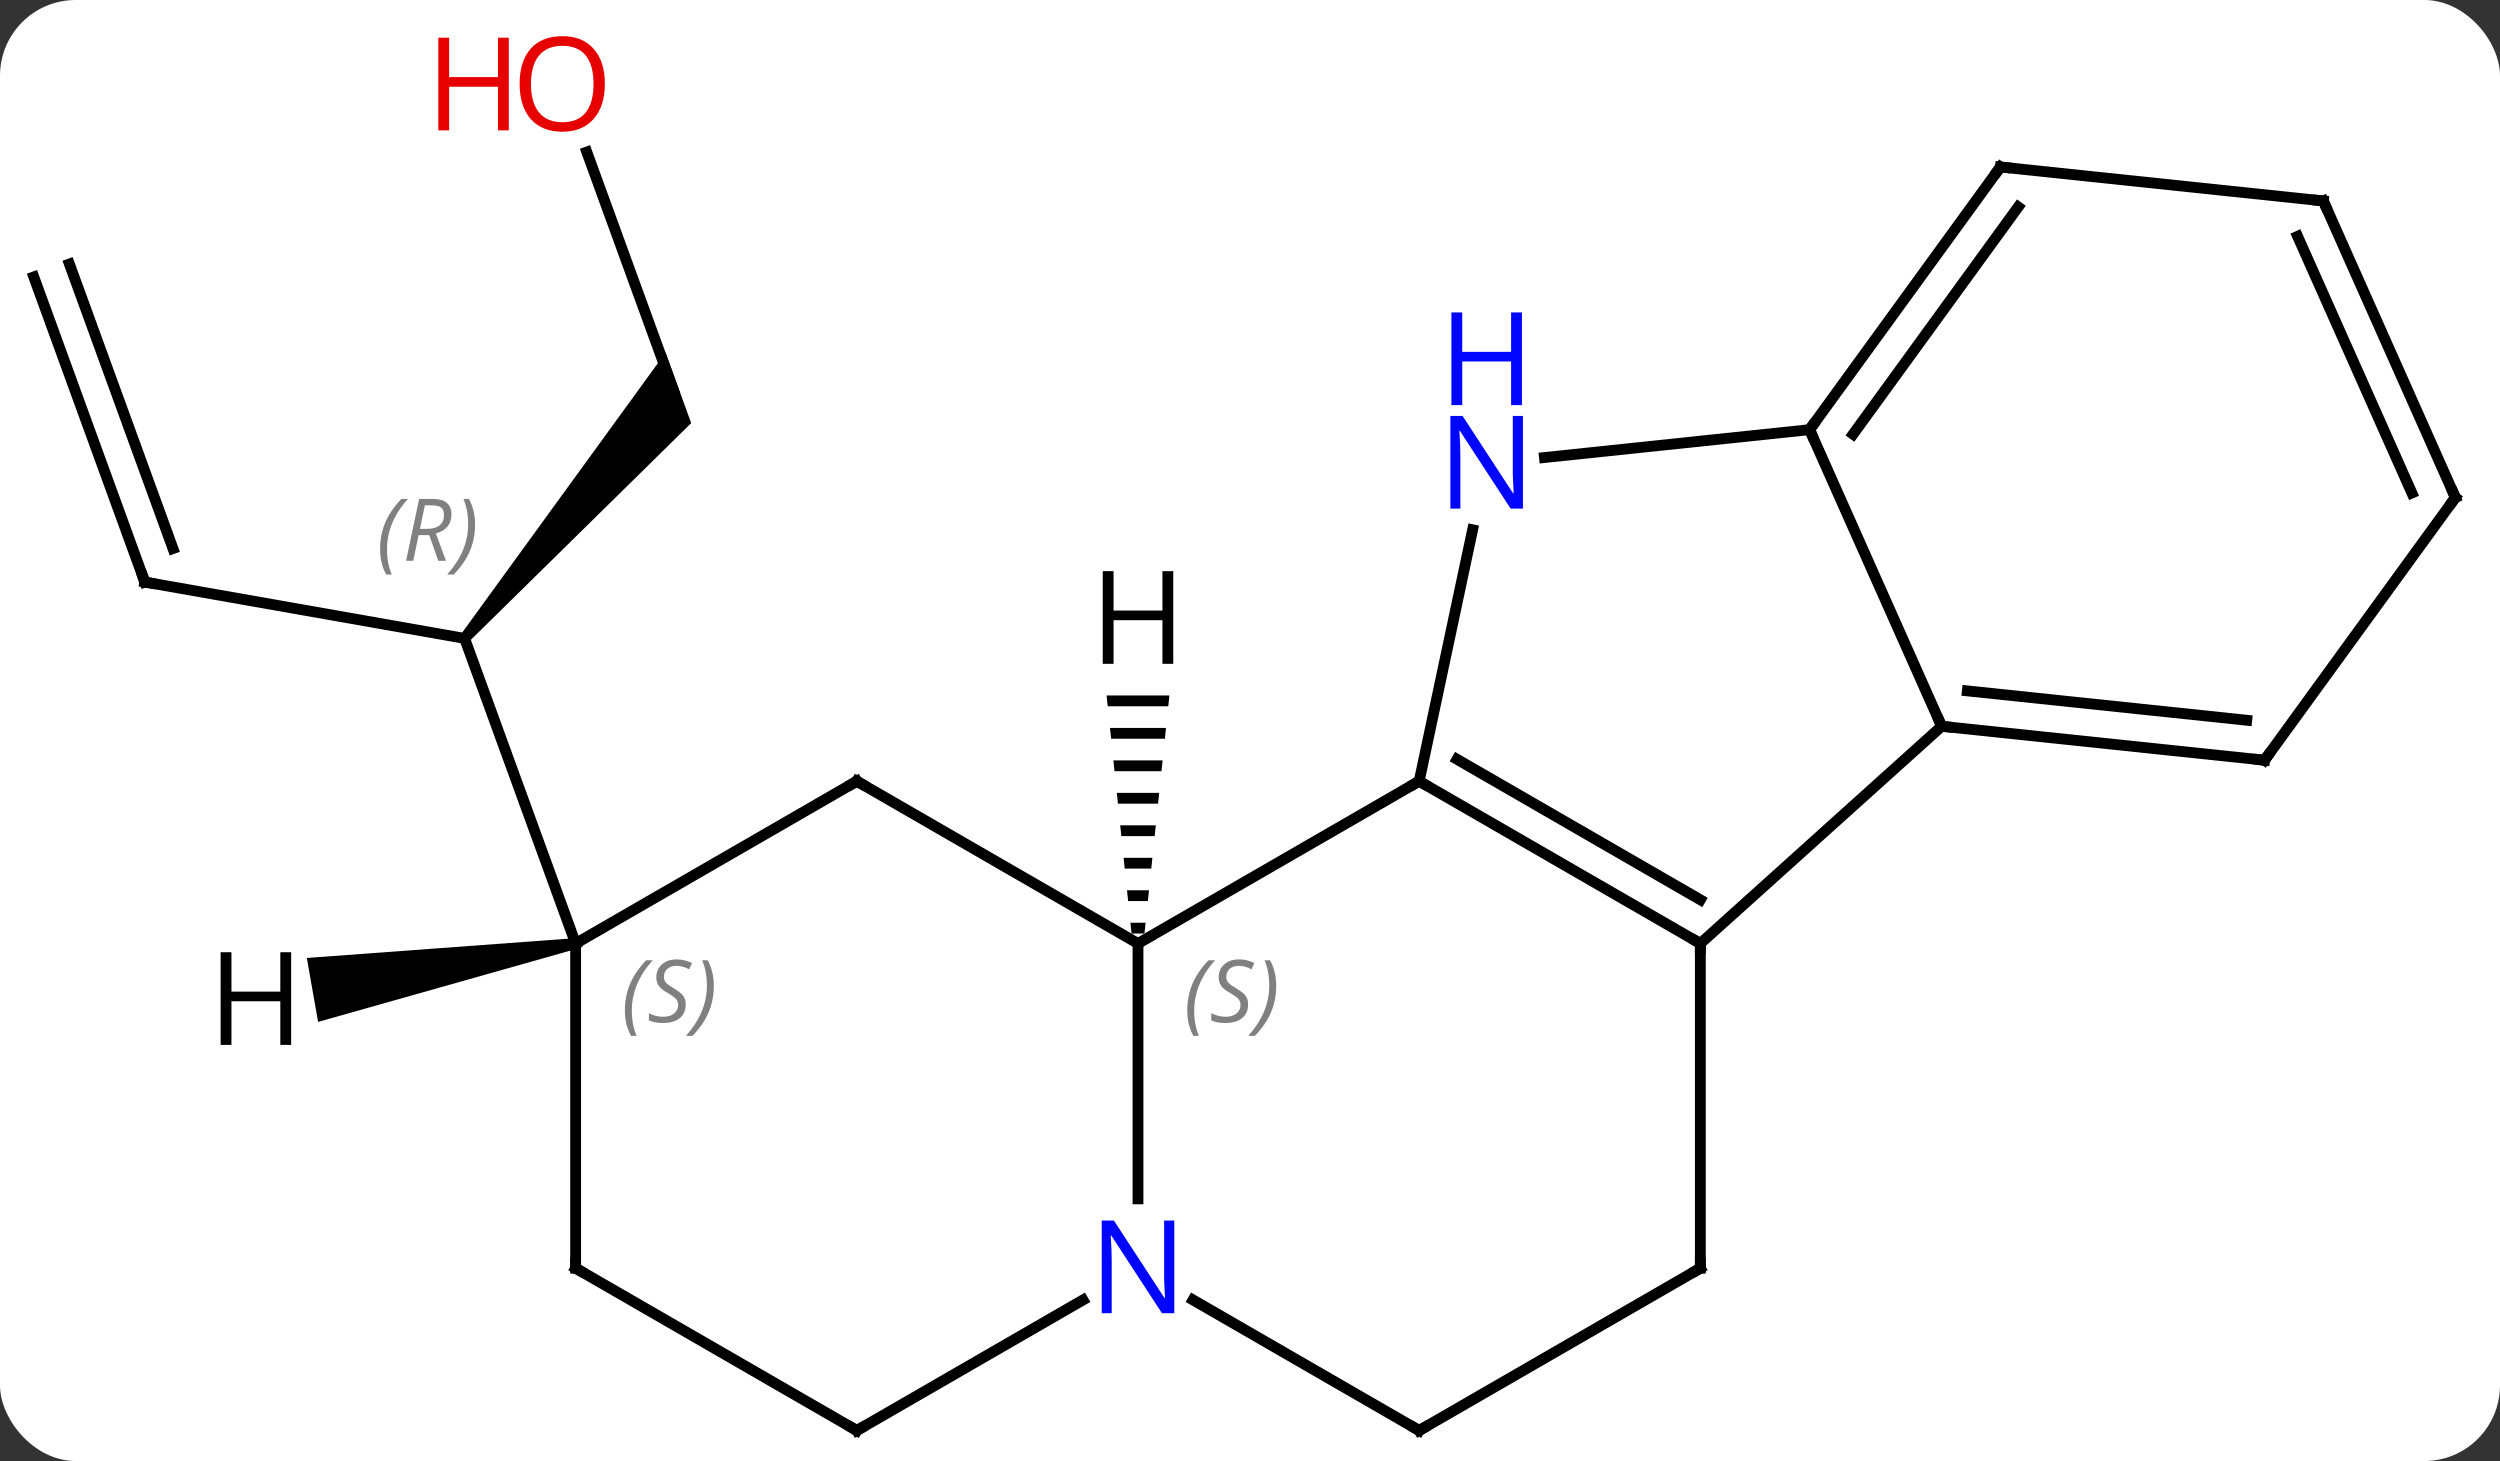 <svg width="231" viewBox="0 0 231 135" style="fill-opacity:1; color-rendering:auto; color-interpolation:auto; text-rendering:auto; stroke:black; stroke-linecap:square; stroke-miterlimit:10; shape-rendering:auto; stroke-opacity:1; fill:black; stroke-dasharray:none; font-weight:normal; stroke-width:1; font-family:'Open Sans'; font-style:normal; stroke-linejoin:miter; font-size:12; stroke-dashoffset:0; image-rendering:auto;" height="135" class="cas-substance-image" xmlns:xlink="http://www.w3.org/1999/xlink" xmlns="http://www.w3.org/2000/svg"><rect x="0" y="0" width="231" height="135" fill="#333333" stroke="none"/><svg class="cas-substance-single-component"><rect y="0" x="0" width="231" stroke="none" ry="7" rx="7" height="135" fill="white" class="cas-substance-group"/><svg y="0" x="0" width="231" viewBox="0 0 231 135" style="fill:black;" height="135" class="cas-substance-single-component-image"><svg><g><g transform="translate(115,70)" style="text-rendering:geometricPrecision; color-rendering:optimizeQuality; color-interpolation:linearRGB; stroke-linecap:butt; image-rendering:optimizeQuality;"><line y2="-16.218" y1="-11.01" x2="-101.616" x1="-72.072" style="fill:none;"/><path style="stroke:none;" d="M-71.689 -10.689 L-72.455 -11.331 L-53.503 -37.416 L-51.133 -30.906 Z"/><line y2="17.181" y1="-11.01" x2="-61.812" x1="-72.072" style="fill:none;"/><line y2="-44.409" y1="-16.218" x2="-111.876" x1="-101.616" style="fill:none;"/><line y2="-45.606" y1="-19.314" x2="-108.587" x1="-99.018" style="fill:none;"/><line y2="-55.95" y1="-33.99" x2="-60.78" x1="-52.788" style="fill:none;"/><line y2="17.181" y1="2.181" x2="-9.849" x1="16.131" style="fill:none;"/><line y2="17.181" y1="2.181" x2="42.111" x1="16.131" style="fill:none;"/><line y2="13.139" y1="0.16" x2="42.111" x1="19.631" style="fill:none;"/><line y2="-21.049" y1="2.181" x2="21.069" x1="16.131" style="fill:none;"/><line y2="40.775" y1="17.181" x2="-9.849" x1="-9.849" style="fill:none;"/><line y2="2.181" y1="17.181" x2="-35.829" x1="-9.849" style="fill:none;"/><line y2="-2.892" y1="17.181" x2="64.407" x1="42.111" style="fill:none;"/><line y2="47.181" y1="17.181" x2="42.111" x1="42.111" style="fill:none;"/><line y2="-30.3" y1="-27.724" x2="52.206" x1="27.709" style="fill:none;"/><line y2="62.181" y1="50.116" x2="16.131" x1="-4.765" style="fill:none;"/><line y2="62.181" y1="50.116" x2="-35.829" x1="-14.933" style="fill:none;"/><line y2="17.181" y1="2.181" x2="-61.812" x1="-35.829" style="fill:none;"/><line y2="-30.3" y1="-2.892" x2="52.206" x1="64.407" style="fill:none;"/><line y2="0.243" y1="-2.892" x2="94.242" x1="64.407" style="fill:none;"/><line y2="-3.449" y1="-6.162" x2="92.598" x1="66.782" style="fill:none;"/><line y2="62.181" y1="47.181" x2="16.131" x1="42.111" style="fill:none;"/><line y2="-54.57" y1="-30.3" x2="69.837" x1="52.206" style="fill:none;"/><line y2="-50.878" y1="-29.878" x2="71.481" x1="56.225" style="fill:none;"/><line y2="47.181" y1="62.181" x2="-61.812" x1="-35.829" style="fill:none;"/><line y2="47.181" y1="17.181" x2="-61.812" x1="-61.812" style="fill:none;"/><line y2="-24.027" y1="0.243" x2="111.876" x1="94.242" style="fill:none;"/><line y2="-51.432" y1="-54.57" x2="99.675" x1="69.837" style="fill:none;"/><line y2="-51.432" y1="-24.027" x2="99.675" x1="111.876" style="fill:none;"/><line y2="-48.162" y1="-24.45" x2="97.299" x1="107.857" style="fill:none;"/><path style="stroke:none;" d="M-12.752 -5.741 L-12.648 -4.741 L-7.051 -4.741 L-6.946 -5.741 ZM-12.438 -2.741 L-12.333 -1.741 L-7.365 -1.741 L-7.26 -2.741 ZM-12.123 0.259 L-12.018 1.259 L-7.68 1.259 L-7.575 0.259 ZM-11.809 3.259 L-11.704 4.259 L-7.994 4.259 L-7.889 3.259 ZM-11.494 6.259 L-11.389 7.259 L-8.309 7.259 L-8.204 6.259 ZM-11.18 9.259 L-11.075 10.259 L-8.623 10.259 L-8.518 9.259 ZM-10.865 12.259 L-10.76 13.259 L-8.938 13.259 L-8.833 12.259 ZM-10.55 15.259 L-10.446 16.259 L-9.252 16.259 L-9.148 15.259 Z"/><path style="stroke:none;" d="M-61.899 16.689 L-61.725 17.673 L-85.608 24.424 L-86.65 18.516 Z"/></g><g transform="translate(115,70)" style="font-size:8.4px; fill:gray; text-rendering:geometricPrecision; image-rendering:optimizeQuality; color-rendering:optimizeQuality; font-family:'Open Sans'; font-style:italic; stroke:gray; color-interpolation:linearRGB;"><path style="stroke:none;" d="M-79.88 -19.243 Q-79.88 -20.571 -79.412 -21.696 Q-78.943 -22.821 -77.912 -23.899 L-77.302 -23.899 Q-78.271 -22.837 -78.755 -21.665 Q-79.24 -20.493 -79.24 -19.259 Q-79.24 -17.93 -78.802 -16.915 L-79.318 -16.915 Q-79.88 -17.946 -79.88 -19.243 ZM-76.32 -20.555 L-76.82 -18.18 L-77.477 -18.18 L-76.273 -23.899 L-75.023 -23.899 Q-73.289 -23.899 -73.289 -22.462 Q-73.289 -21.102 -74.727 -20.712 L-73.789 -18.18 L-74.508 -18.18 L-75.336 -20.555 L-76.32 -20.555 ZM-75.742 -23.305 Q-76.133 -21.384 -76.195 -21.134 L-75.539 -21.134 Q-74.789 -21.134 -74.383 -21.462 Q-73.977 -21.79 -73.977 -22.415 Q-73.977 -22.884 -74.234 -23.095 Q-74.492 -23.305 -75.086 -23.305 L-75.742 -23.305 ZM-71.103 -21.555 Q-71.103 -20.227 -71.58 -19.095 Q-72.056 -17.962 -73.072 -16.915 L-73.681 -16.915 Q-71.744 -19.071 -71.744 -21.555 Q-71.744 -22.884 -72.181 -23.899 L-71.666 -23.899 Q-71.103 -22.837 -71.103 -21.555 Z"/></g><g transform="translate(115,70)" style="stroke-linecap:butt; font-size:8.4px; text-rendering:geometricPrecision; image-rendering:optimizeQuality; color-rendering:optimizeQuality; font-family:'Open Sans'; font-style:italic; color-interpolation:linearRGB; stroke-miterlimit:5;"><path style="fill:none;" d="M-101.124 -16.131 L-101.616 -16.218 L-101.787 -16.688"/></g><g transform="translate(115,70)" style="stroke-linecap:butt; fill:rgb(230,0,0); text-rendering:geometricPrecision; color-rendering:optimizeQuality; image-rendering:optimizeQuality; font-family:'Open Sans'; stroke:rgb(230,0,0); color-interpolation:linearRGB; stroke-miterlimit:5;"><path style="stroke:none;" d="M-59.111 -62.251 Q-59.111 -60.189 -60.15 -59.009 Q-61.189 -57.829 -63.032 -57.829 Q-64.923 -57.829 -65.954 -58.993 Q-66.986 -60.158 -66.986 -62.267 Q-66.986 -64.361 -65.954 -65.509 Q-64.923 -66.658 -63.032 -66.658 Q-61.173 -66.658 -60.142 -65.486 Q-59.111 -64.314 -59.111 -62.251 ZM-65.939 -62.251 Q-65.939 -60.517 -65.196 -59.611 Q-64.454 -58.704 -63.032 -58.704 Q-61.611 -58.704 -60.884 -59.603 Q-60.157 -60.501 -60.157 -62.251 Q-60.157 -63.986 -60.884 -64.876 Q-61.611 -65.767 -63.032 -65.767 Q-64.454 -65.767 -65.196 -64.868 Q-65.939 -63.97 -65.939 -62.251 Z"/><path style="stroke:none;" d="M-67.986 -57.954 L-68.986 -57.954 L-68.986 -61.986 L-73.501 -61.986 L-73.501 -57.954 L-74.501 -57.954 L-74.501 -66.517 L-73.501 -66.517 L-73.501 -62.876 L-68.986 -62.876 L-68.986 -66.517 L-67.986 -66.517 L-67.986 -57.954 Z"/><path style="fill:none; stroke:black;" d="M16.564 2.431 L16.131 2.181 L15.698 2.431"/></g><g transform="translate(115,70)" style="stroke-linecap:butt; font-size:8.4px; fill:gray; text-rendering:geometricPrecision; image-rendering:optimizeQuality; color-rendering:optimizeQuality; font-family:'Open Sans'; font-style:italic; stroke:gray; color-interpolation:linearRGB; stroke-miterlimit:5;"><path style="stroke:none;" d="M-5.297 23.384 Q-5.297 22.056 -4.829 20.931 Q-4.36 19.806 -3.329 18.728 L-2.719 18.728 Q-3.688 19.79 -4.172 20.962 Q-4.657 22.134 -4.657 23.368 Q-4.657 24.697 -4.219 25.712 L-4.735 25.712 Q-5.297 24.681 -5.297 23.384 ZM0.325 22.79 Q0.325 23.618 -0.222 24.072 Q-0.768 24.525 -1.768 24.525 Q-2.175 24.525 -2.487 24.47 Q-2.8 24.415 -3.081 24.275 L-3.081 23.618 Q-2.456 23.947 -1.753 23.947 Q-1.128 23.947 -0.753 23.65 Q-0.378 23.353 -0.378 22.837 Q-0.378 22.525 -0.581 22.298 Q-0.784 22.072 -1.347 21.743 Q-1.94 21.415 -2.167 21.087 Q-2.393 20.759 -2.393 20.306 Q-2.393 19.572 -1.878 19.111 Q-1.362 18.65 -0.518 18.65 Q-0.143 18.65 0.193 18.728 Q0.528 18.806 0.903 18.978 L0.638 19.572 Q0.388 19.415 0.068 19.329 Q-0.253 19.243 -0.518 19.243 Q-1.05 19.243 -1.37 19.517 Q-1.69 19.79 -1.69 20.259 Q-1.69 20.462 -1.62 20.611 Q-1.55 20.759 -1.409 20.892 Q-1.268 21.025 -0.847 21.275 Q-0.284 21.618 -0.081 21.814 Q0.122 22.009 0.224 22.243 Q0.325 22.478 0.325 22.79 ZM2.92 21.072 Q2.92 22.4 2.443 23.532 Q1.967 24.665 0.951 25.712 L0.342 25.712 Q2.279 23.556 2.279 21.072 Q2.279 19.743 1.842 18.728 L2.357 18.728 Q2.92 19.79 2.92 21.072 Z"/><path style="fill:none; stroke:black;" d="M41.678 16.931 L42.111 17.181 L42.111 17.681"/></g><g transform="translate(115,70)" style="stroke-linecap:butt; fill:rgb(0,5,255); text-rendering:geometricPrecision; color-rendering:optimizeQuality; image-rendering:optimizeQuality; font-family:'Open Sans'; stroke:rgb(0,5,255); color-interpolation:linearRGB; stroke-miterlimit:5;"><path style="stroke:none;" d="M25.72 -23.006 L24.579 -23.006 L19.891 -30.193 L19.845 -30.193 Q19.938 -28.928 19.938 -27.881 L19.938 -23.006 L19.016 -23.006 L19.016 -31.568 L20.141 -31.568 L24.813 -24.412 L24.86 -24.412 Q24.86 -24.568 24.813 -25.428 Q24.766 -26.287 24.782 -26.662 L24.782 -31.568 L25.72 -31.568 L25.72 -23.006 Z"/><path style="stroke:none;" d="M25.626 -32.568 L24.626 -32.568 L24.626 -36.599 L20.11 -36.599 L20.11 -32.568 L19.11 -32.568 L19.11 -41.131 L20.11 -41.131 L20.11 -37.49 L24.626 -37.49 L24.626 -41.131 L25.626 -41.131 L25.626 -32.568 Z"/><path style="stroke:none;" d="M-6.497 51.337 L-7.638 51.337 L-12.326 44.15 L-12.372 44.15 Q-12.279 45.415 -12.279 46.462 L-12.279 51.337 L-13.201 51.337 L-13.201 42.775 L-12.076 42.775 L-7.404 49.931 L-7.357 49.931 Q-7.357 49.775 -7.404 48.915 Q-7.451 48.056 -7.435 47.681 L-7.435 42.775 L-6.497 42.775 L-6.497 51.337 Z"/><path style="fill:none; stroke:black;" d="M-35.396 2.431 L-35.829 2.181 L-36.262 2.431"/><path style="fill:none; stroke:black;" d="M64.904 -2.84 L64.407 -2.892 L64.204 -3.349"/><path style="fill:none; stroke:black;" d="M42.111 46.681 L42.111 47.181 L41.678 47.431"/><path style="fill:none; stroke:black;" d="M52.5 -30.704 L52.206 -30.3 L52.409 -29.843"/><path style="fill:none; stroke:black;" d="M15.698 61.931 L16.131 62.181 L16.564 61.931"/><path style="fill:none; stroke:black;" d="M-35.396 61.931 L-35.829 62.181 L-36.262 61.931"/></g><g transform="translate(115,70)" style="stroke-linecap:butt; font-size:8.4px; fill:gray; text-rendering:geometricPrecision; image-rendering:optimizeQuality; color-rendering:optimizeQuality; font-family:'Open Sans'; font-style:italic; stroke:gray; color-interpolation:linearRGB; stroke-miterlimit:5;"><path style="stroke:none;" d="M-57.26 23.384 Q-57.26 22.056 -56.792 20.931 Q-56.323 19.806 -55.292 18.728 L-54.682 18.728 Q-55.651 19.791 -56.135 20.962 Q-56.62 22.134 -56.62 23.369 Q-56.62 24.697 -56.182 25.712 L-56.698 25.712 Q-57.26 24.681 -57.26 23.384 ZM-51.638 22.791 Q-51.638 23.619 -52.185 24.072 Q-52.732 24.525 -53.732 24.525 Q-54.138 24.525 -54.45 24.47 Q-54.763 24.416 -55.044 24.275 L-55.044 23.619 Q-54.419 23.947 -53.716 23.947 Q-53.091 23.947 -52.716 23.65 Q-52.341 23.353 -52.341 22.837 Q-52.341 22.525 -52.544 22.298 Q-52.747 22.072 -53.31 21.744 Q-53.903 21.416 -54.13 21.087 Q-54.357 20.759 -54.357 20.306 Q-54.357 19.572 -53.841 19.111 Q-53.325 18.65 -52.482 18.65 Q-52.107 18.65 -51.771 18.728 Q-51.435 18.806 -51.06 18.978 L-51.325 19.572 Q-51.575 19.416 -51.896 19.33 Q-52.216 19.244 -52.482 19.244 Q-53.013 19.244 -53.333 19.517 Q-53.653 19.791 -53.653 20.259 Q-53.653 20.462 -53.583 20.611 Q-53.513 20.759 -53.372 20.892 Q-53.232 21.025 -52.81 21.275 Q-52.247 21.619 -52.044 21.814 Q-51.841 22.009 -51.739 22.244 Q-51.638 22.478 -51.638 22.791 ZM-49.043 21.072 Q-49.043 22.4 -49.52 23.533 Q-49.996 24.666 -51.012 25.712 L-51.621 25.712 Q-49.684 23.556 -49.684 21.072 Q-49.684 19.744 -50.121 18.728 L-49.606 18.728 Q-49.043 19.791 -49.043 21.072 Z"/><path style="fill:none; stroke:black;" d="M93.745 0.191 L94.242 0.243 L94.536 -0.162"/><path style="fill:none; stroke:black;" d="M69.543 -54.166 L69.837 -54.57 L70.334 -54.518"/><path style="fill:none; stroke:black;" d="M-61.379 47.431 L-61.812 47.181 L-61.812 46.681"/><path style="fill:none; stroke:black;" d="M111.582 -23.622 L111.876 -24.027 L111.673 -24.484"/><path style="fill:none; stroke:black;" d="M99.178 -51.484 L99.675 -51.432 L99.878 -50.975"/></g><g transform="translate(115,70)" style="stroke-linecap:butt; text-rendering:geometricPrecision; color-rendering:optimizeQuality; image-rendering:optimizeQuality; font-family:'Open Sans'; color-interpolation:linearRGB; stroke-miterlimit:5;"><path style="stroke:none;" d="M-6.591 -8.663 L-7.591 -8.663 L-7.591 -12.694 L-12.107 -12.694 L-12.107 -8.663 L-13.107 -8.663 L-13.107 -17.225 L-12.107 -17.225 L-12.107 -13.585 L-7.591 -13.585 L-7.591 -17.225 L-6.591 -17.225 L-6.591 -8.663 Z"/><path style="stroke:none;" d="M-88.098 26.548 L-89.098 26.548 L-89.098 22.517 L-93.614 22.517 L-93.614 26.548 L-94.614 26.548 L-94.614 17.986 L-93.614 17.986 L-93.614 21.626 L-89.098 21.626 L-89.098 17.986 L-88.098 17.986 L-88.098 26.548 Z"/></g></g></svg></svg></svg></svg>